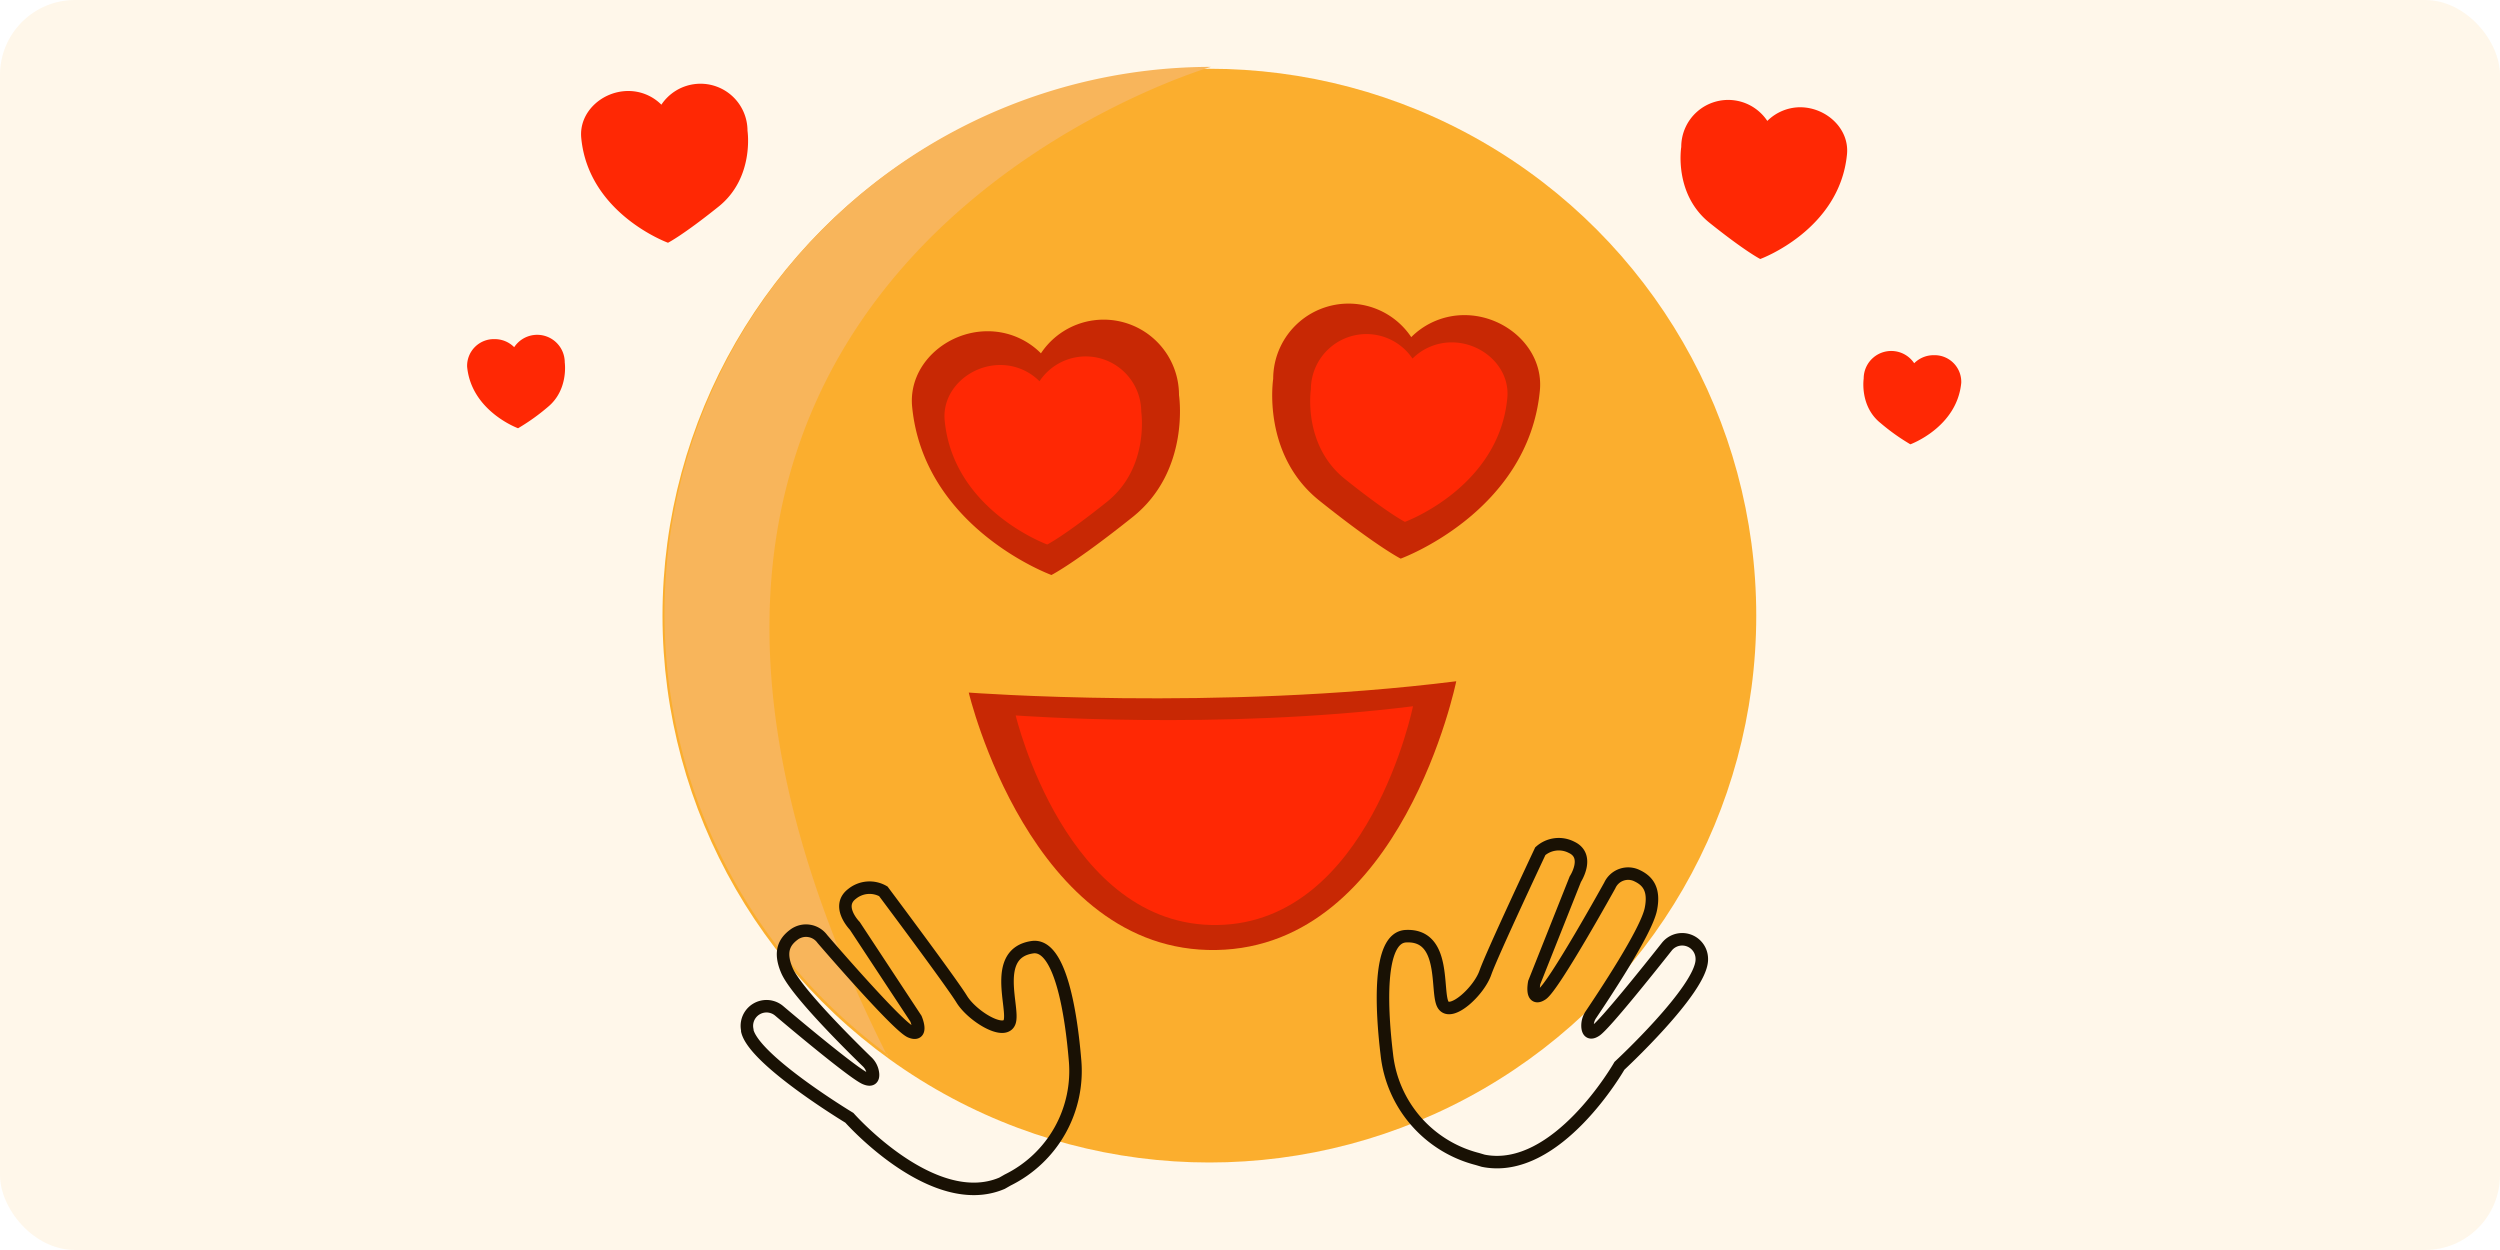 <svg id="Layer_1" data-name="Layer 1" xmlns="http://www.w3.org/2000/svg" viewBox="0 0 400 200"><defs><style>.cls-1,.cls-6{fill:#fbae2f;}.cls-2{fill:#f7b661;}.cls-3{fill:#c21900;}.cls-4{fill:none;stroke:#000;stroke-miterlimit:10;stroke-width:2px;}.cls-5{fill:#ff1900;}.cls-6{opacity:0.1;}</style></defs><circle class="cls-1" cx="193.5" cy="98.5" r="87.5"/><path class="cls-2" d="M142,168.7a87.5,87.5,0,0,1,51.76-158S79,44,142,169"/><path class="cls-3" d="M155,110.81s39.81,3,78-1.81c0,0-8.64,42.46-38.38,43S155,110.81,155,110.81Z"/><path class="cls-4" d="M161.23,188.8A19.44,19.44,0,0,0,172,169.56c-.59-7-2.27-18.75-6.87-18-6.51,1-2.76,9.85-3.61,12s-6-1-7.65-3.7-12.54-17.25-12.54-17.25a4.44,4.44,0,0,0-5,.41c-2.63,2,.44,5.12.44,5.12l9.78,14.85s1.25,2.94-.85,2.09-14.12-14.84-14.12-14.84a3.23,3.23,0,0,0-4.62-.64c-1.49,1.13-2.31,2.72-1.06,5.66,1.45,3.43,10.34,12.2,12.78,14.57a3.09,3.09,0,0,1,1,2c.05.63-.16,1.16-1.21.73-1.61-.64-10-7.59-13.79-10.81a3.14,3.14,0,0,0-5.11,3.05l0,.15c1.14,4.73,16.33,13.9,16.33,13.9s13.39,15.16,24.42,10.47Z"/><path class="cls-4" d="M236.38,185.44a19.42,19.42,0,0,1-14.48-16.65c-.84-6.95-1.58-18.82,3.07-19,6.58-.31,4.7,9.09,5.95,11s5.7-2.18,6.74-5.16,8.79-19.44,8.79-19.44a4.46,4.46,0,0,1,5-.62c3,1.41.6,5.1.6,5.1l-6.57,16.53s-.63,3.13,1.25,1.88,10.83-17.4,10.83-17.4a3.23,3.23,0,0,1,4.39-1.56c1.69.8,2.82,2.19,2.19,5.33-.73,3.65-7.66,14-9.57,16.86a3.1,3.1,0,0,0-.55,2.1c.08.63.39,1.1,1.33.47,1.44-1,8.22-9.46,11.32-13.38a3.14,3.14,0,0,1,5.62,1.95v.15c-.16,4.86-13.18,16.93-13.18,16.93s-10,17.55-21.79,15.19Z"/><path class="cls-3" d="M203.71,60.63a12.06,12.06,0,0,1,22.09-6.69,12,12,0,0,1,8.52-3.52c6.66,0,12.69,5.43,12.06,12.06-1.86,19.48-22.27,26.9-22.27,26.9s-3.71-1.85-13-9.27S203.71,60.63,203.71,60.63Z"/><path class="cls-5" d="M209.74,62.3A8.89,8.89,0,0,1,226,57.37a8.88,8.88,0,0,1,6.28-2.59c4.91,0,9.35,4,8.89,8.89C239.83,78,224.79,83.5,224.79,83.5s-2.74-1.37-9.58-6.84S209.74,62.3,209.74,62.3Z"/><path class="cls-3" d="M188.64,63.21a12.05,12.05,0,0,0-22.09-6.68A12,12,0,0,0,158,53c-6.66,0-12.69,5.43-12.06,12.06C147.83,84.55,168.23,92,168.23,92s3.71-1.86,13-9.28S188.64,63.21,188.64,63.21Z"/><path class="cls-5" d="M182.6,65.88A8.88,8.88,0,0,0,166.32,61a8.85,8.85,0,0,0-6.28-2.6c-4.91,0-9.36,4-8.89,8.89,1.37,14.36,16.41,19.83,16.41,19.83s2.74-1.37,9.57-6.84S182.6,65.88,182.6,65.88Z"/><path class="cls-5" d="M162.51,114.47s32.43,2.42,63.57-1.47c0,0-7,34.58-31.26,35S162.51,114.47,162.51,114.47Z"/><path class="cls-5" d="M269,23.52a7.51,7.51,0,0,1,13.77-4.17A7.52,7.52,0,0,1,288,17.16c4.15,0,7.91,3.38,7.52,7.51-1.16,12.15-13.88,16.77-13.88,16.77s-2.31-1.15-8.1-5.78S269,23.52,269,23.52Z"/><path class="cls-5" d="M298.19,60.57a4.41,4.41,0,0,1,8.08-2.45,4.39,4.39,0,0,1,3.12-1.29,4.27,4.27,0,0,1,4.41,4.42c-.68,7.13-8.14,9.84-8.14,9.84a33.48,33.48,0,0,1-4.76-3.39C297.51,65,298.19,60.57,298.19,60.57Z"/><path class="cls-5" d="M119.6,20.92a7.52,7.52,0,0,0-13.78-4.17,7.46,7.46,0,0,0-5.3-2.19c-4.16,0-7.92,3.38-7.52,7.51,1.15,12.15,13.88,16.77,13.88,16.77s2.31-1.15,8.09-5.78S119.6,20.92,119.6,20.92Z"/><path class="cls-5" d="M90.36,58a4.41,4.41,0,0,0-8.09-2.45,4.38,4.38,0,0,0-3.11-1.29,4.28,4.28,0,0,0-4.42,4.41c.68,7.13,8.15,9.85,8.15,9.85a33.19,33.19,0,0,0,4.75-3.39C91,62.38,90.36,58,90.36,58Z"/><rect class="cls-6" width="400" height="200" rx="12"/></svg>
